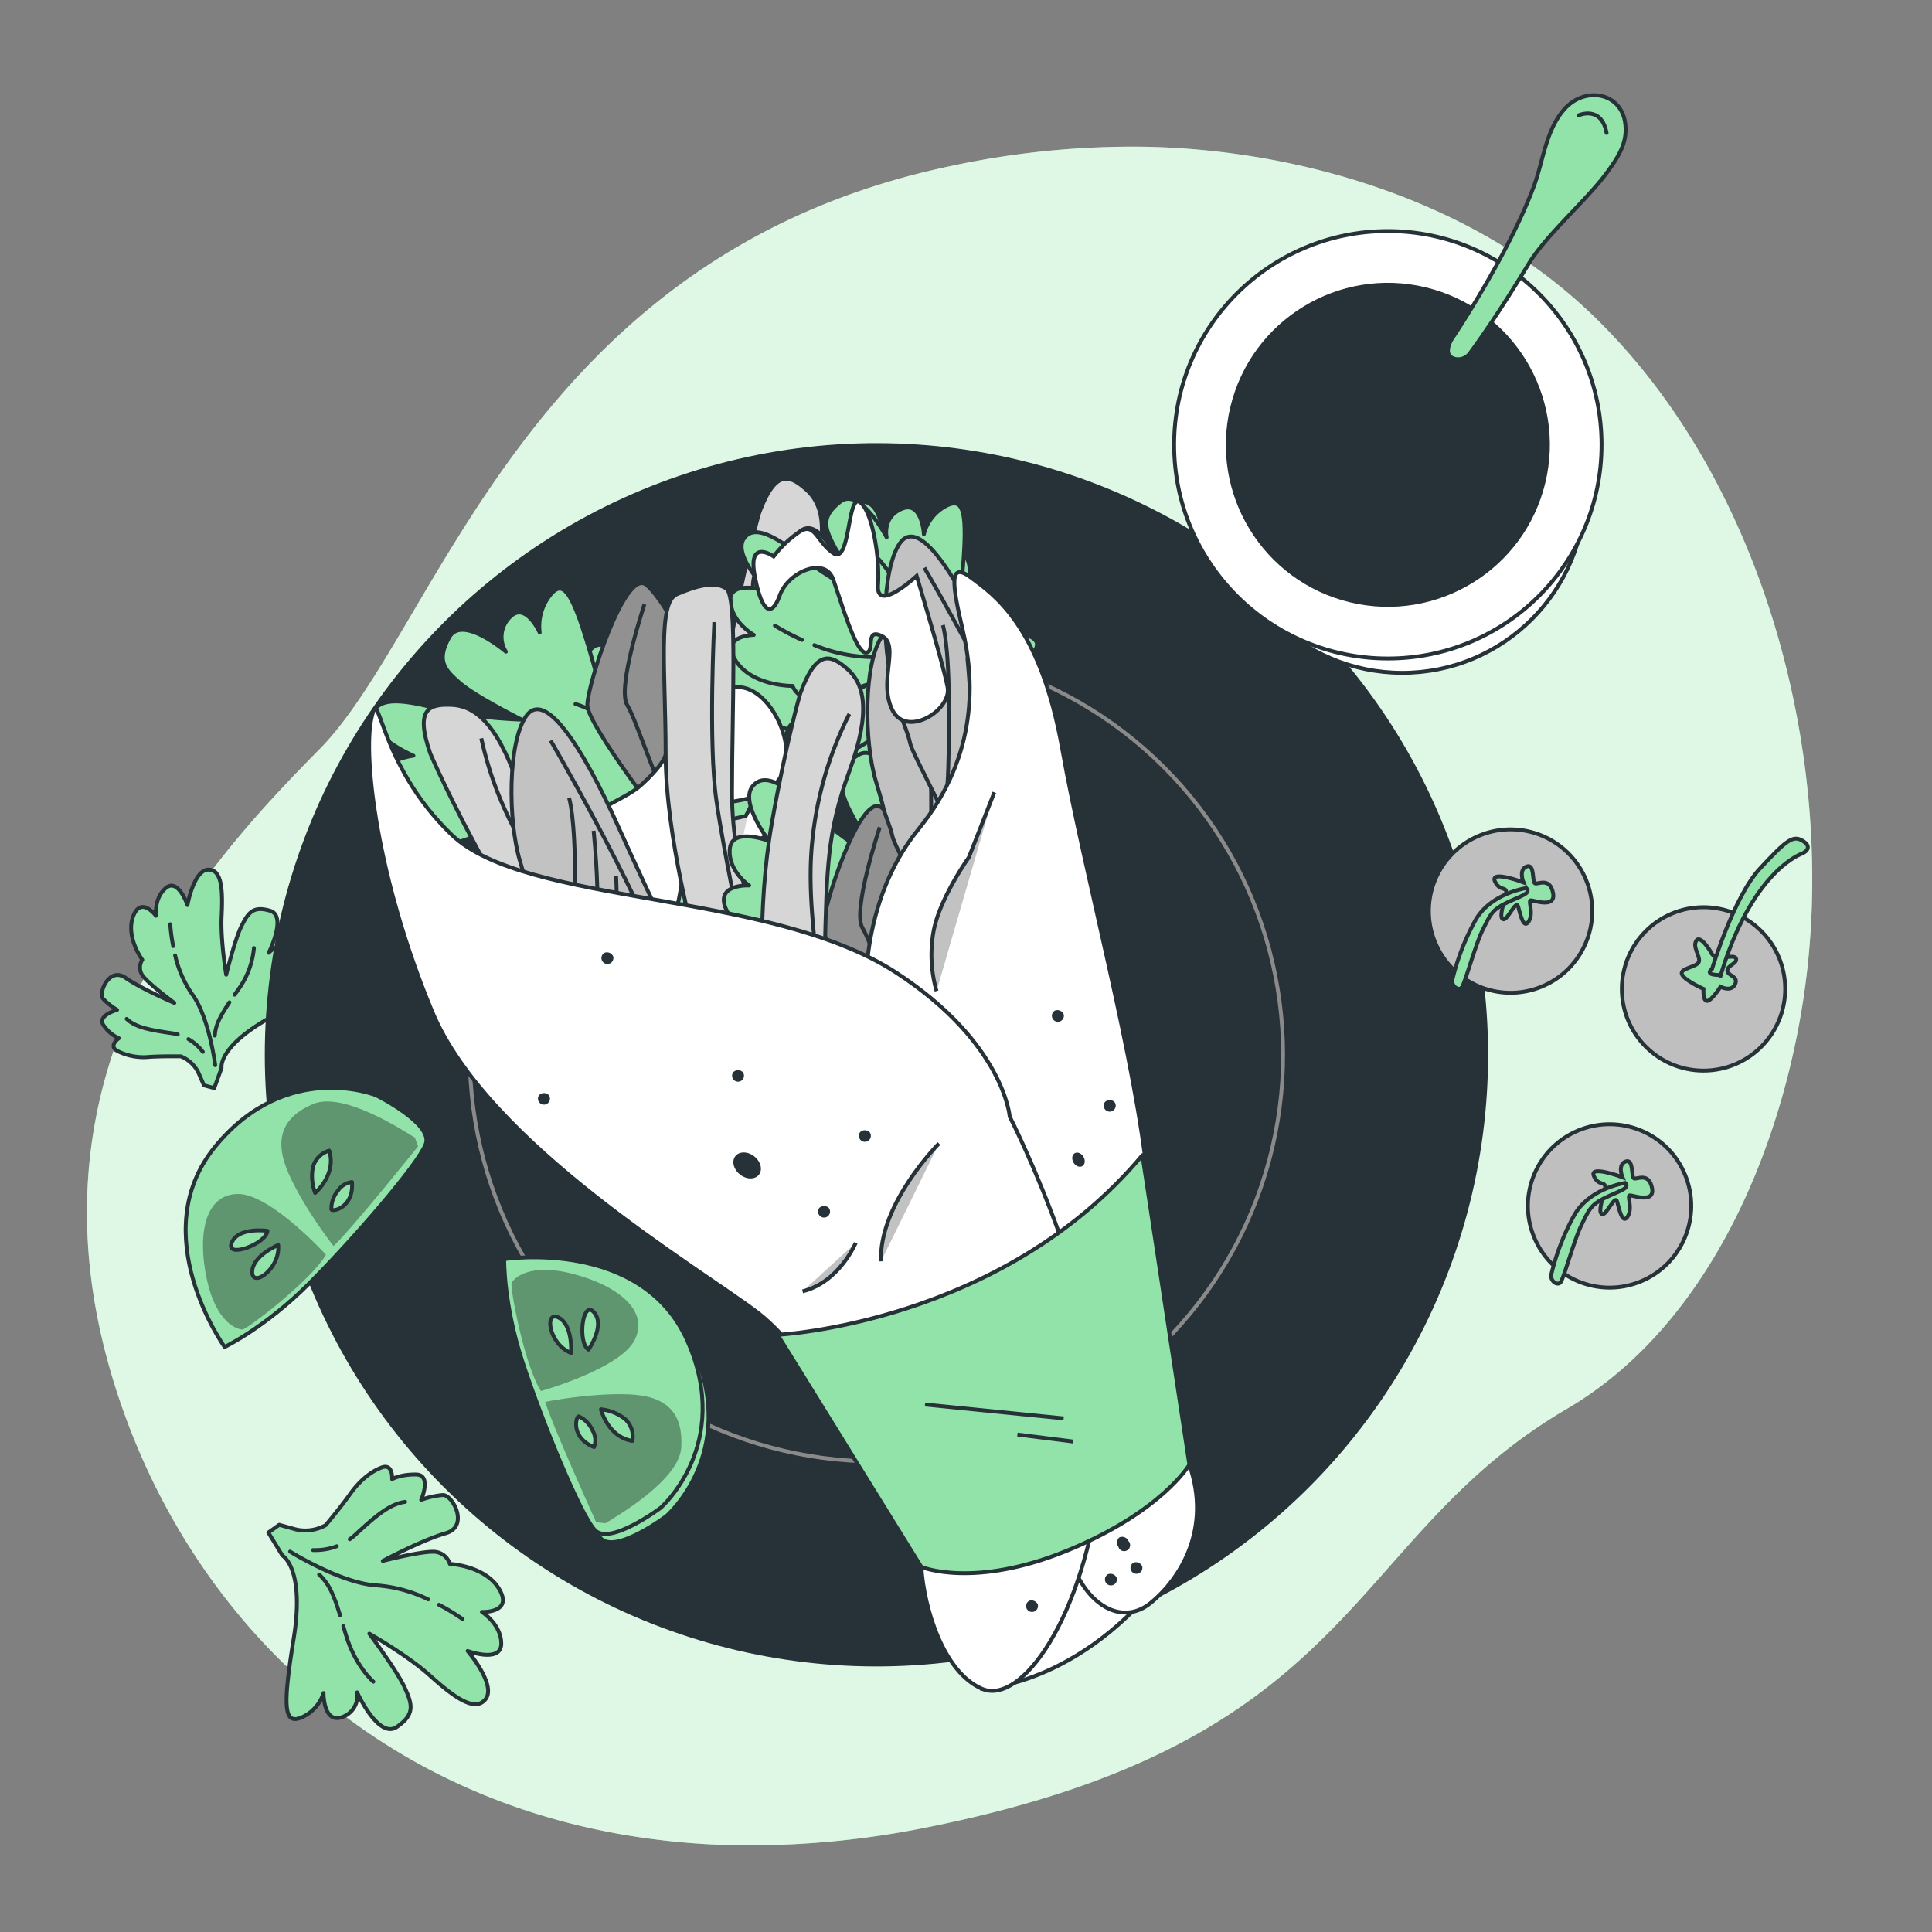 <svg xmlns="http://www.w3.org/2000/svg" viewBox="0 0 500 500"><rect x="0" y="0" width="500" height="500" fill="#808080" stroke="none"/><g id="freepik--background-simple--inject-11"><path d="M467.6,251.91c-4.93,41.8-24,90.41-62.14,112.73-57.59,33.75-52.77,85.64-165.19,108.2a231.3,231.3,0,0,1-49.85,4.71,194.65,194.65,0,0,1-24.46-2C94.51,465.12,46.43,415.46,28.79,355.5,5.58,276.66,51.93,225,82.65,193.94s53.23-128,163.57-151A223.75,223.75,0,0,1,297.45,38c39.26,1,82.08,13.86,111.71,40.76q3.33,3,6.5,6.28C456.84,127.33,474.34,194.92,467.6,251.91Z" style="fill:#92E3A9"></path><path d="M467.6,251.91c-4.93,41.8-24,90.41-62.14,112.73-57.59,33.75-52.77,85.64-165.19,108.2a231.3,231.3,0,0,1-49.85,4.71,194.65,194.65,0,0,1-24.46-2C94.51,465.12,46.43,415.46,28.79,355.5,5.58,276.66,51.93,225,82.65,193.94s53.23-128,163.57-151A223.75,223.75,0,0,1,297.45,38c39.26,1,82.08,13.86,111.71,40.76q3.33,3,6.5,6.28C456.84,127.33,474.34,194.92,467.6,251.91Z" style="fill:#fff;opacity:0.7"></path></g><g id="freepik--Lettuce--inject-11"><path d="M73.1,402.58s5.85,3.2,2.9,21.51-2.42,22.27,2.07,20.37a10.27,10.27,0,0,0,5.66-6.3s-.07,7.86,4.7,6.26a5.83,5.83,0,0,0,4-6.43s5.5,12.21,10.28,8.93,4-5.87,2-10.23-9.13-13.9-9.13-13.9,9.76,5.52,15.59,10.75,11.68,9.88,14.51,6.17-4.66-12.44-4.66-12.44,8.66,3.2,8.7-1.85-5-8.25-5-8.25,8.11.35,4.52-5.83-12.82-6.6-12.82-6.6a4.48,4.48,0,0,0-4.46-3.15c-3.63,0-12.89,2.37-12.89,2.37s10.12-5.39,16.29-7.16,1.77-10-.75-9.89a21.53,21.53,0,0,0-5.61,1.25s2.85-6.52-1.35-6.56-6.17,1.21-6.17,1.21.31-4.19-2.77-3-5.92,3.75-8.18,6.95-6.23,7.94-6.23,7.94a10.77,10.77,0,0,1-7.84,1.08l-4.19-1.16-2.82,2Z" style="fill:#92E3A9;stroke:#263238;stroke-linecap:round;stroke-linejoin:round"></path><path d="M113.62,415.31a54.14,54.14,0,0,1,6.1,3.72" style="fill:#92E3A9;stroke:#263238;stroke-linecap:round;stroke-linejoin:round"></path><path d="M75.07,401.55s13.37,8.33,22.6,8.76a36.48,36.48,0,0,1,13.15,3.61" style="fill:#92E3A9;stroke:#263238;stroke-linecap:round;stroke-linejoin:round"></path><path d="M88,418c-1.58-5.15-2.81-8.12-5.41-10.51" style="fill:#92E3A9;stroke:#263238;stroke-linecap:round;stroke-linejoin:round"></path><path d="M96.63,435.22s-4.73-4-7.18-12.34l-.6-2.05" style="fill:#92E3A9;stroke:#263238;stroke-linecap:round;stroke-linejoin:round"></path><path d="M90.51,398.35a12,12,0,0,0,1.39-1.12c4.8-4.4,8.75-8,12.95-8.55" style="fill:#92E3A9;stroke:#263238;stroke-linecap:round;stroke-linejoin:round"></path><path d="M81,401.16a16,16,0,0,0,6.17-1" style="fill:#92E3A9;stroke:#263238;stroke-linecap:round;stroke-linejoin:round"></path><path d="M57.34,276.37s-1-5.23,11.86-12.62,15-9.71,11.59-11.54a8.19,8.19,0,0,0-6.75-.33s4.9-3.92,1.51-6.07a4.65,4.65,0,0,0-6,.77s4.8-9.55.36-10.87-5.64.5-7.37,3.88-4,12.66-4,12.66-1.49-8.83-1.19-15.08.25-12.21-3.48-12.1-5.36,9.15-5.36,9.15-2.38-7-5.53-4.45S40.36,237,40.36,237s-3.87-5.2-5.89.13,2.36,11.27,2.36,11.27a3.58,3.58,0,0,0,.29,4.35c1.84,2.25,8,6.8,8,6.8s-8.44-3.56-12.65-6.5S25.37,257,26.7,258.5a17,17,0,0,0,3.6,2.85s-5.48,1.51-3.39,4.14a9.56,9.56,0,0,0,3.85,3.21s-2.75,1.91-.47,3.24a15,15,0,0,0,8.42,1.57c3.12-.2,8.06-.14,8.06-.14a8.66,8.66,0,0,1,4.62,4.32l1.39,3.18,2.67.73Z" style="fill:#92E3A9;stroke:#263238;stroke-linecap:round;stroke-linejoin:round"></path><path d="M44.82,244.85a44.85,44.85,0,0,1-.76-5.65" style="fill:#92E3A9;stroke:#263238;stroke-linecap:round;stroke-linejoin:round"></path><path d="M55.7,275.67s-1.56-12.48-6-18.42a29.4,29.4,0,0,1-4.38-10" style="fill:#92E3A9;stroke:#263238;stroke-linecap:round;stroke-linejoin:round"></path><path d="M59.37,259.4C57,263,55.76,265.23,55.59,268" style="fill:#92E3A9;stroke:#263238;stroke-linecap:round;stroke-linejoin:round"></path><path d="M65.72,245.36a21.54,21.54,0,0,1-4,10.66l-1,1.41" style="fill:#92E3A9;stroke:#263238;stroke-linecap:round;stroke-linejoin:round"></path><path d="M46,267.71c-.45-.12-.91-.22-1.4-.3-5.14-.75-9.38-1.37-11.82-3.72" style="fill:#92E3A9;stroke:#263238;stroke-linecap:round;stroke-linejoin:round"></path><path d="M52.5,272.22a12.65,12.65,0,0,0-3.73-3.3" style="fill:#92E3A9;stroke:#263238;stroke-linecap:round;stroke-linejoin:round"></path></g><g id="freepik--Dish--inject-11"><circle cx="226.82" cy="272.98" r="158.29" transform="translate(-126.59 240.34) rotate(-45)" style="fill:#263238"></circle><circle cx="226.82" cy="272.98" r="105.24" transform="translate(-126.59 240.34) rotate(-45)" style="fill:none;stroke:#8a8a8a;stroke-miterlimit:10"></circle></g><g id="freepik--tomatoes-2--inject-11"><circle cx="440.87" cy="255.93" r="21.14" style="fill:#bfbfbf;stroke:#263238;stroke-miterlimit:10"></circle><path d="M442.91,246.62s-2.77-4.79-3.88-3.21,1,4,.66,5.44-5,1.69-4.43,3.26,5.61,3.82,5.61,3.82-.25,3,.87,3.11,3.53-3.67,3.53-3.67,2.75,1.47,3.77-.65-2-2.15-2-3.54,2.73-1.86,2.22-3.16S443.87,249,442.91,246.62Z" style="fill:#92E3A9;stroke:#263238;stroke-miterlimit:10"></path><path d="M443.08,250.76s5.62-18.74,12.41-26,8.48-8.69,11-7.18,1.05,2.87-.25,3.38-13.17,5.62-20.91,31.38C445.29,252.31,440.89,252.52,443.08,250.76Z" style="fill:#92E3A9;stroke:#263238;stroke-miterlimit:10"></path><circle cx="416.55" cy="312.12" r="21.14" transform="translate(-87.05 180.5) rotate(-22.2)" style="fill:#bfbfbf;stroke:#263238;stroke-miterlimit:10"></circle><path d="M419.89,304.67s-8.75-3.29-7.39-.28,3.56.82,2.74,3.83-1.64,5.74-.55,6S418,309,418.52,311s1.37,6,2.73,3.82-.27-5.47.55-5.47,6.56,2.19,5.74-1.91-3.82-2.19-4.65-2.46,0-5.2-2.18-4.38S419.89,304.67,419.89,304.67Z" style="fill:#92E3A9;stroke:#263238;stroke-miterlimit:10"></path><path d="M420.59,306.15s-9.57,1.36-13.4,8.75a61.82,61.82,0,0,0-5.74,15c-.27,1.64,1.64,3,2.46,1.91s3.56-11.21,5.47-15,2.27-5,6.15-6.88S421.9,307.53,420.59,306.15Z" style="fill:#92E3A9;stroke:#263238;stroke-miterlimit:10"></path><circle cx="390.93" cy="235.81" r="21.14" transform="translate(-60.12 165.17) rotate(-22.2)" style="fill:#bfbfbf;stroke:#263238;stroke-miterlimit:10"></circle><path d="M394.27,228.36s-8.75-3.28-7.39-.27,3.56.82,2.74,3.83-1.64,5.74-.55,6,3.28-5.19,3.83-3.28,1.37,6,2.73,3.83-.27-5.47.55-5.47,6.56,2.19,5.74-1.91-3.82-2.19-4.65-2.46,0-5.2-2.18-4.38S394.27,228.36,394.27,228.36Z" style="fill:#92E3A9;stroke:#263238;stroke-miterlimit:10"></path><path d="M395,229.84s-9.57,1.37-13.4,8.75a61.52,61.52,0,0,0-5.74,15c-.27,1.64,1.64,3,2.46,1.92s3.56-11.22,5.47-15,2.27-5,6.15-6.88S396.28,231.23,395,229.84Z" style="fill:#92E3A9;stroke:#263238;stroke-miterlimit:10"></path></g><g id="freepik--tomatoes-1--inject-11"><path d="M97.34,283.46s-23-9.39-41.6,13.21,2.39,51.93,2.39,51.93,10.44-5,21.74-16.3,28.3-30.88,30.3-36.2S97.34,283.46,97.34,283.46Z" style="fill:#92E3A9;stroke:#263238;stroke-linecap:round;stroke-linejoin:round"></path><path d="M84.36,324.72S70.05,309,61.63,309,51,319.11,53.49,330.89s8.14,13.19,9.26,13.19S80.43,331.46,84.36,324.72Z" style="opacity:0.34"></path><path d="M86.32,322.48S79,313.22,74.82,304,73.13,289.09,81,285.72s23.57,7,26.37,8.7l.84,2.25S91.09,318,86.32,322.48Z" style="opacity:0.34"></path><path d="M69.21,318.55s-7.58-1.12-9.26,3.09S68.93,321.92,69.21,318.55Z" style="fill:#92E3A9;stroke:#263238;stroke-linecap:round;stroke-linejoin:round"></path><path d="M72,322.2s-6.73,2.8-6.73,7S72.57,328.37,72,322.2Z" style="fill:#92E3A9;stroke:#263238;stroke-linecap:round;stroke-linejoin:round"></path><path d="M85.2,297.79A6.11,6.11,0,0,0,81,302a12.09,12.09,0,0,0,.56,6.73S87.16,304,85.2,297.79Z" style="fill:#92E3A9;stroke:#263238;stroke-linecap:round;stroke-linejoin:round"></path><path d="M91.09,305.92a5,5,0,0,0-3.65,2.25,7.27,7.27,0,0,0-1.68,4.77C85.76,313.78,91.65,312.66,91.09,305.92Z" style="fill:#92E3A9;stroke:#263238;stroke-linecap:round;stroke-linejoin:round"></path><path d="M172.54,392.29s18.74-16.3,6.93-43.1S132,328,132,328s-.23,11.57,4.78,26.75,14.82,39.18,18.68,43.35S172.54,392.29,172.54,392.29Z" style="fill:#92E3A9;stroke:#263238;stroke-linecap:round;stroke-linejoin:round"></path><path d="M171,390.2s18.74-16.3,6.94-43.09-47.45-21.25-47.45-21.25-.23,11.58,4.77,26.75,14.83,39.18,18.68,43.35S171,390.2,171,390.2Z" style="fill:#92E3A9;stroke:#263238;stroke-linecap:round;stroke-linejoin:round"></path><path d="M140,360s20.47-5.7,24.26-13.22S160,332.74,148.35,329.7,132.92,331,132.41,332,135.73,353.49,140,360Z" style="opacity:0.34"></path><path d="M141.09,362.8s11.56-2.35,21.72-1.94,14,5.19,13.5,13.72-16.87,17.89-19.63,19.64l-2.39-.26S143,369.08,141.09,362.8Z" style="opacity:0.34"></path><path d="M152.31,349.28s4.41-6.26,1.41-9.66S149.43,347.52,152.31,349.28Z" style="fill:#92E3A9;stroke:#263238;stroke-linecap:round;stroke-linejoin:round"></path><path d="M147.79,350.15s.52-7.28-3.24-9.17S142,347.87,147.79,350.15Z" style="fill:#92E3A9;stroke:#263238;stroke-linecap:round;stroke-linejoin:round"></path><path d="M163.65,372.91a6.12,6.12,0,0,0-1.87-5.65,12,12,0,0,0-6.26-2.53S157.25,371.88,163.65,372.91Z" style="fill:#92E3A9;stroke:#263238;stroke-linecap:round;stroke-linejoin:round"></path><path d="M153.73,374.51a5,5,0,0,0-.36-4.27,7.27,7.27,0,0,0-3.51-3.65C149.11,366.21,147.46,372,153.73,374.51Z" style="fill:#92E3A9;stroke:#263238;stroke-linecap:round;stroke-linejoin:round"></path></g><g id="freepik--Sauce--inject-11"><circle cx="362.92" cy="126.74" r="47.39" style="fill:#fff;stroke:#263238;stroke-miterlimit:10"></circle><circle cx="359.17" cy="115.11" r="55.31" style="fill:#fff;stroke:#263238;stroke-miterlimit:10"></circle><circle cx="359.17" cy="115.11" r="41.92" transform="translate(163.23 437.39) rotate(-76.47)" style="fill:#263238"></circle><path d="M375.52,88.05s14.53-21.41,21.41-39.76c2.45-6.54,3.09-14.65,8-20.12,5.34-5.92,14.8-4.27,15.7,4,.5,4.64-1.49,8.13-5.14,13-5.11,6.79-15.43,15.79-19.86,23.08-7.85,12.9-13,20.16-15.18,23.12a3.78,3.78,0,0,1-4.22,1.43C374.93,92.33,374,91.11,375.52,88.05Z" style="fill:#92E3A9;stroke:#263238;stroke-linecap:round;stroke-linejoin:round"></path><path d="M408.53,29.84s5.91-2.68,7.25,4.57" style="fill:none;stroke:#263238;stroke-linecap:round;stroke-linejoin:round"></path></g><g id="freepik--Shawarma--inject-11"><path d="M254.17,437s27.89-.71,50.78-34.33c0,0-6.44-28.61-12.16-29.32s-23.6,25-30.75,39.33S254.17,437,254.17,437Z" style="fill:#fff;stroke:#263238;stroke-miterlimit:10"></path><path d="M196.39,133A346.2,346.2,0,0,0,189,166.88c-3.71,21.18-2.65,47.66-1.06,51.89s7.94,5.83,11.12,4.77,3.18-2.65,3.7-23.83.53-30.71,6.36-46.6,3.71-22.77-.53-26.48S200.63,121.34,196.39,133Z" style="fill:#d6d6d6;stroke:#263238;stroke-miterlimit:10"></path><path d="M209.1,138.28a93.52,93.52,0,0,0-9.53,32.31c-2.12,19.06,3.34,37.43.61,43.07a6.28,6.28,0,0,1-8,3.53" style="fill:#fff;stroke:#263238;stroke-miterlimit:10"></path><path d="M234.41,200.58s-2.13-7.14,15.91-18.83,21-15.15,15.63-17.3a12.9,12.9,0,0,0-10,.31s6.75-6,1.43-8.58a7.16,7.16,0,0,0-8.77,1.75s5.85-13.79-.91-15.11-8.29,1.33-10.41,6.22S233,167,233,167s-3.38-12.06-3.77-20.75-1.26-17-6.76-16.37-6.73,13.28-6.73,13.28-4.45-9.39-8.79-5.55S204,148,204,148s-6.44-6.78-8.72.84,5,15.35,5,15.35a4.73,4.73,0,0,0,1,6c3,2.92,12.72,8.52,12.72,8.52s-13-4-19.62-7.56-10,6.24-7.79,8.19a25.67,25.67,0,0,0,5.72,3.54s-7.92,2.72-4.48,6.12,6.15,4,6.15,4-3.83,3-.28,4.55,8.1,1.86,12.7,1.22,11.93-1.11,11.93-1.11a13,13,0,0,1,7.42,5.47l1.77,3a3,3,0,0,0,2.1,1.45h0a3,3,0,0,0,3.41-2.15Z" style="fill:#92E3A9;stroke:#263238;stroke-linecap:round;stroke-linejoin:round"></path><path d="M211.66,158.32a57.1,57.1,0,0,1-1.88-7.74" style="fill:#92E3A9;stroke:#263238;stroke-linecap:round;stroke-linejoin:round"></path><path d="M231.9,199.8s-4-17.12-11.28-24.85a40.51,40.51,0,0,1-7.82-13.31" style="fill:#92E3A9;stroke:#263238;stroke-linecap:round;stroke-linejoin:round"></path><path d="M235.17,176.83c-3.07,5.22-4.58,8.49-4.46,12.41" style="fill:#92E3A9;stroke:#263238;stroke-linecap:round;stroke-linejoin:round"></path><path d="M242.71,156.66s.49,6.88-4.57,15.24l-1.25,2" style="fill:#92E3A9;stroke:#263238;stroke-linecap:round;stroke-linejoin:round"></path><path d="M216.37,189.87a19.43,19.43,0,0,0-2.1-.26c-7.73-.46-14.09-.84-18-3.82" style="fill:#92E3A9;stroke:#263238;stroke-linecap:round;stroke-linejoin:round"></path><path d="M226.69,195.38a19.22,19.22,0,0,0-6-4.16" style="fill:#92E3A9;stroke:#263238;stroke-linecap:round;stroke-linejoin:round"></path><path d="M188.34,203.28s-7.45-.11-13.2-20.82-8.17-24.55-11.82-20.1a13,13,0,0,0-2.72,9.69s-3.68-8.23-7.76-3.94a7.17,7.17,0,0,0-1,8.9s-11.41-9.71-14.69-3.66-1.22,8.31,2.81,11.8,15.88,9.46,15.88,9.46S143.37,194.22,135,192s-16.55-3.88-17.64,1.55S128,203.94,128,203.94s-10.29,1.44-7.93,6.72,9,5.86,9,5.86-8.39,4.11-1.81,8.57,16.15-.17,16.15-.17a4.72,4.72,0,0,0,6,.83c3.69-2,11.94-9.58,11.94-9.58s-7.68,11.2-13.09,16.45,3,11.36,5.48,9.89a25.75,25.75,0,0,0,5.09-4.4s.22,8.37,4.5,6.1,5.67-4.66,5.67-4.66,1.68,4.54,4.25,1.63,4.2-7.17,5-11.75,2.52-11.71,2.52-11.71a13,13,0,0,1,7.44-5.45l4.8-1.09,1.88-3.67Z" style="fill:#92E3A9;stroke:#263238;stroke-linecap:round;stroke-linejoin:round"></path><path d="M167.42,194.91s-7.46-.11-13.2-20.82S146,149.54,142.39,154a13,13,0,0,0-2.72,9.69s-3.68-8.23-7.75-3.94a7.17,7.17,0,0,0-1,8.9s-11.4-9.71-14.69-3.66-1.21,8.31,2.82,11.8S135,186.24,135,186.24s-12.52-.39-20.93-2.62-16.55-3.87-17.65,1.55S107,195.57,107,195.57s-10.29,1.44-7.92,6.72,9,5.86,9,5.86-8.39,4.11-1.8,8.57,16.14-.17,16.14-.17a4.73,4.73,0,0,0,6,.83c3.69-2,11.94-9.58,11.94-9.58s-7.69,11.2-13.1,16.45,3,11.36,5.49,9.89a26.08,26.08,0,0,0,5.09-4.4s.22,8.37,4.49,6.1,5.68-4.66,5.68-4.66,1.68,4.54,4.25,1.63,4.2-7.17,5-11.75,2.51-11.71,2.51-11.71a13,13,0,0,1,7.44-5.45l4.8-1.09,1.89-3.67Z" style="fill:#92E3A9;stroke:#263238;stroke-linecap:round;stroke-linejoin:round"></path><path d="M141.21,212.33a56.51,56.51,0,0,1-8-.53" style="fill:#92E3A9;stroke:#263238;stroke-linecap:round;stroke-linejoin:round"></path><path d="M186.84,205.44s-17.52-1.32-27.09,3.32a40.18,40.18,0,0,1-15,3.47" style="fill:#92E3A9;stroke:#263238;stroke-linecap:round;stroke-linejoin:round"></path><path d="M165.91,195.44c4.06,4.5,6.72,6.91,10.5,8" style="fill:#92E3A9;stroke:#263238;stroke-linecap:round;stroke-linejoin:round"></path><path d="M148.93,182.21s6.7,1.58,13.16,8.92l1.59,1.81" style="fill:#92E3A9;stroke:#263238;stroke-linecap:round;stroke-linejoin:round"></path><path d="M172.72,217.28a20.13,20.13,0,0,0-.88,1.93c-2.75,7.24-5,13.19-9,16" style="fill:#92E3A9;stroke:#263238;stroke-linecap:round;stroke-linejoin:round"></path><path d="M181.07,209.09a18.86,18.86,0,0,0-5.76,4.46" style="fill:#92E3A9;stroke:#263238;stroke-linecap:round;stroke-linejoin:round"></path><path d="M253.3,176.94s-6.7-3.14-4.68-23.62,1.16-24.84-3.69-22.43a11.38,11.38,0,0,0-5.83,7.37s-.46-8.71-5.64-6.61-4,7.4-4,7.4-6.92-13.16-12-9.2-4,6.78-1.57,11.47S227,156.1,227,156.1s-11.18-5.46-18-10.84-13.61-10.16-16.49-5.85,6,13.45,6,13.45-9.8-2.94-9.5,2.65,6.07,8.8,6.07,8.8-9,.17-4.62,6.76,14.66,6.44,14.66,6.44a5,5,0,0,0,5.15,3.19c4-.25,14.12-3.51,14.12-3.51s-10.85,6.67-17.56,9.05-1.27,11.17,1.51,10.9a23.72,23.72,0,0,0,6.13-1.77s-2.72,7.41,1.94,7.17,6.75-1.76,6.75-1.76-.06,4.66,3.28,3.16,6.29-4.56,8.58-8.26,6.35-9.22,6.35-9.22a12,12,0,0,1,8.62-1.73l4.72,1,3-2.44Z" style="fill:#92E3A9;stroke:#263238;stroke-linecap:round;stroke-linejoin:round"></path><path d="M207.55,165.61a61.32,61.32,0,0,1-7-3.7" style="fill:#92E3A9;stroke:#263238;stroke-linecap:round;stroke-linejoin:round"></path><path d="M251.19,178.22s-15.38-8.32-25.63-8.16a40.76,40.76,0,0,1-14.81-3.1" style="fill:#92E3A9;stroke:#263238;stroke-linecap:round;stroke-linejoin:round"></path><path d="M235.76,160.92c2.1,5.59,3.67,8.79,6.71,11.26" style="fill:#92E3A9;stroke:#263238;stroke-linecap:round;stroke-linejoin:round"></path><path d="M225,142.4s5.51,4.12,8.8,13.18c.28.78.55,1.52.8,2.23" style="fill:#92E3A9;stroke:#263238;stroke-linecap:round;stroke-linejoin:round"></path><path d="M234.3,182.82a15,15,0,0,0-1.46,1.33c-5,5.21-9.14,9.49-13.76,10.36" style="fill:#92E3A9;stroke:#263238;stroke-linecap:round;stroke-linejoin:round"></path><path d="M244.7,179.05a17.73,17.73,0,0,0-6.76,1.55" style="fill:#92E3A9;stroke:#263238;stroke-linecap:round;stroke-linejoin:round"></path><path d="M172.7,214.32S152,187.61,152,182.46s9.61-35,15.1-31.22,22.64,36.37,21.27,49.4S179,219.07,172.7,214.32Z" style="fill:#919191;stroke:#263238;stroke-miterlimit:10"></path><path d="M166.78,156.38s-7.2,21.62-4.46,26.08,9.27,26.08,12.36,27.11,6.51,2.05,8.57-3.78" style="fill:#919191;stroke:#263238;stroke-miterlimit:10"></path><path d="M172.27,195.28s-.43,2.58-6.47,8-22.79,8.34-16.43,22.44,18.88,27.17,23.84,15.43,3.53-30,7.86-32.09,17.85-.27,21.67-9.38-6.43-27-16.13-20.43A46.44,46.44,0,0,0,172.27,195.28Z" style="fill:#fff;stroke:#263238;stroke-miterlimit:10"></path><path d="M180.14,244.63s-7.87-27.89-7.87-49.35-2.14-39.33,2.86-41.48,10-3.57,12.88-1.43,1.43,31.47,1.43,52.93S198,243.92,198,251.07s-8.58,11.44-13.59,10S180.14,244.63,180.14,244.63Z" style="fill:#d6d6d6;stroke:#263238;stroke-miterlimit:10"></path><path d="M184.86,161s-1.59,31.24.53,46.07,6.36,32.83,6.89,39.71,1.58,8-3.71,9" style="fill:none;stroke:#263238;stroke-miterlimit:10"></path><path d="M252.13,246.49s-6.45-3.73-1.39-24.61,4.82-25.43-.54-23.32a12.93,12.93,0,0,0-7.09,7.14s.79-9-4.86-7.22a7.18,7.18,0,0,0-5.17,7.31s-5.23-14-11.05-10.35-5.1,6.67-3.28,11.67,9.26,16,9.26,16-10.75-6.43-17-12.47-12.57-11.45-16.17-7.24,4.24,14.27,4.24,14.27-9.69-3.76-10.2,2,5,9.49,5,9.49-9.33-.5-5.75,6.6,14.19,7.71,14.19,7.71a4.72,4.72,0,0,0,4.85,3.66c4.2,0,15.09-2.56,15.09-2.56s-12.17,6-19.45,8-2.93,11.38,0,11.31a25.49,25.49,0,0,0,6.58-1.36s-3.88,7.42,1,7.52,7.23-1.31,7.23-1.31-.75,4.78,2.92,3.49,7.16-4.22,10.06-7.84,7.9-9,7.9-9a13,13,0,0,1,9.15-1.14l4.72,1.38,3.44-2.28Z" style="fill:#92E3A9;stroke:#263238;stroke-linecap:round;stroke-linejoin:round"></path><path d="M206.56,231.44a57,57,0,0,1-6.69-4.33" style="fill:#92E3A9;stroke:#263238;stroke-linecap:round;stroke-linejoin:round"></path><path d="M249.77,247.64S235.11,238,224.5,237.35a40.2,40.2,0,0,1-14.83-4.29" style="fill:#92E3A9;stroke:#263238;stroke-linecap:round;stroke-linejoin:round"></path><path d="M236.36,228.72c1.35,5.9,2.51,9.31,5.29,12.07" style="fill:#92E3A9;stroke:#263238;stroke-linecap:round;stroke-linejoin:round"></path><path d="M228,208.89s5.09,4.65,7.16,14.2c.18.82.35,1.6.51,2.35" style="fill:#92E3A9;stroke:#263238;stroke-linecap:round;stroke-linejoin:round"></path><path d="M231.67,251.11a17.31,17.31,0,0,0-1.7,1.26c-5.93,5-10.82,9.07-15.71,9.61" style="fill:#92E3A9;stroke:#263238;stroke-linecap:round;stroke-linejoin:round"></path><path d="M235.75,249.11A19,19,0,0,1,243,248" style="fill:#92E3A9;stroke:#263238;stroke-linecap:round;stroke-linejoin:round"></path><path d="M233.59,272s-20.66-26.71-20.66-31.86,9.6-35,15.09-31.22,22.65,36.37,21.28,49.4S239.85,276.79,233.59,272Z" style="fill:#919191;stroke:#263238;stroke-miterlimit:10"></path><path d="M227.68,214.1s-7.2,21.62-4.46,26.08,9.26,26.08,12.35,27.11,6.52,2,8.58-3.78" style="fill:#919191;stroke:#263238;stroke-miterlimit:10"></path><path d="M207.1,179.48s-3.7,12.71-7.41,33.89S197,261,198.63,265.27s7.94,5.82,11.12,4.76,3.18-2.64,3.71-23.83.53-30.71,6.35-46.6,3.71-22.77-.53-26.47S211.34,167.83,207.1,179.48Z" style="fill:#d6d6d6;stroke:#263238;stroke-miterlimit:10"></path><path d="M219.81,184.78a93.41,93.41,0,0,0-9.53,32.3c-2.12,19.06,3.35,37.43.61,43.07a6.26,6.26,0,0,1-8,3.53" style="fill:none;stroke:#263238;stroke-miterlimit:10"></path><path d="M111.36,195s5.14,12.19,15.62,31,28,38.65,31.92,40.93,9.84-.49,11.63-3.31.8-4.06-12.15-20.83-19-24.17-24.47-40.17-11.49-20-17.11-20.21S107.29,183.27,111.36,195Z" style="fill:#d6d6d6;stroke:#263238;stroke-miterlimit:10"></path><path d="M124.56,191.08a93.39,93.39,0,0,0,13,31.07c10.38,16.13,26.21,26.94,27.65,33a6.28,6.28,0,0,1-4,7.8" style="fill:none;stroke:#263238;stroke-miterlimit:10"></path><path d="M271.18,233.49s-9.53-19.06-19.07-40.24-19.06-35.48-23.83-28.6-4.76,27-1.58,37.6,1.05,4.77,3.17,10.59-.53,1.06,5.3,12.71,7.41,15.89,11.12,16.95S272.24,253.62,271.18,233.49Z" style="fill:#c2c2c2;stroke:#263238;stroke-miterlimit:10"></path><path d="M239.4,185.84s1.59,4.23,1.59,22.24-.53,20.12-.53,20.12" style="fill:#c2c2c2;stroke:#263238;stroke-miterlimit:10"></path><path d="M245.23,231.38c3.18-12.71.53-37.07.53-37.07" style="fill:#c2c2c2;stroke:#263238;stroke-miterlimit:10"></path><path d="M251.58,206s1.06,17.47-2.11,31.24" style="fill:#c2c2c2;stroke:#263238;stroke-miterlimit:10"></path><path d="M256.35,219.73s-.53,11.65-2.12,19.06" style="fill:#c2c2c2;stroke:#263238;stroke-miterlimit:10"></path><path d="M234.64,171s21.71,37.07,30.18,60.37" style="fill:#c2c2c2;stroke:#263238;stroke-miterlimit:10"></path><path d="M275.77,209.43s-9.53-19.07-19.06-40.25-19.07-35.48-23.83-28.59-4.77,27-1.59,37.59,1.06,4.77,3.17,10.59-.52,1.06,5.3,12.71,7.41,15.89,11.12,17S276.83,229.55,275.77,209.43Z" style="fill:#c2c2c2;stroke:#263238;stroke-miterlimit:10"></path><path d="M244,161.77s1.59,4.23,1.59,22.24-.53,20.12-.53,20.12" style="fill:#c2c2c2;stroke:#263238;stroke-miterlimit:10"></path><path d="M250.35,170.24s2.65,24.36-.53,37.07" style="fill:#c2c2c2;stroke:#263238;stroke-miterlimit:10"></path><path d="M256.18,181.89s1.06,17.48-2.12,31.24" style="fill:#c2c2c2;stroke:#263238;stroke-miterlimit:10"></path><path d="M260.94,195.66s-.53,11.65-2.12,19.06" style="fill:#c2c2c2;stroke:#263238;stroke-miterlimit:10"></path><path d="M239.23,146.94s21.71,37.07,30.18,60.37" style="fill:#c2c2c2;stroke:#263238;stroke-miterlimit:10"></path><path d="M224.13,259.62s-2.14-25.74,13.59-45.05,14.3-39.34,11.44-51.5-3.57-17.88,2.15-13.58,17.88,12.15,23.6,44.34,19.31,81.53,22.17,112.28,5,56.5,10.73,72.95-2.15,29.32-10,35.76-17.88,0-21.46-13.59S224.13,259.62,224.13,259.62Z" style="fill:#fff;stroke:#263238;stroke-miterlimit:10"></path><path d="M179,254.15S169.5,235.08,160,213.9s-19.06-35.48-23.83-28.59-4.76,27-1.59,37.59,1.06,4.77,3.18,10.59-.53,1.06,5.3,12.71,7.41,15.89,11.12,16.95S180.1,274.27,179,254.15Z" style="fill:#c2c2c2;stroke:#263238;stroke-miterlimit:10"></path><path d="M147.26,206.49s1.59,4.23,1.59,22.24-.53,20.12-.53,20.12" style="fill:#c2c2c2;stroke:#263238;stroke-miterlimit:10"></path><path d="M153.62,215s2.65,24.36-.53,37.07" style="fill:#c2c2c2;stroke:#263238;stroke-miterlimit:10"></path><path d="M159.44,226.61s1.06,17.48-2.11,31.24" style="fill:#c2c2c2;stroke:#263238;stroke-miterlimit:10"></path><path d="M164.21,240.38s-.53,11.65-2.12,19.06" style="fill:#c2c2c2;stroke:#263238;stroke-miterlimit:10"></path><path d="M142.5,191.66s21.71,37.07,30.18,60.37" style="fill:#c2c2c2;stroke:#263238;stroke-miterlimit:10"></path><path d="M261.32,289S259.8,269.89,232,251.76C199.1,230.3,136.16,234.59,116.85,216S98.26,176,96.11,186s1.43,41.48,15.74,75.81,69.37,66.51,84.39,78,41.48,55.06,42.2,65.79,5.72,27.18,15.73,31.47,26.46-17.88,30.75-55.78S261.32,289,261.32,289Z" style="fill:#fff;stroke:#263238;stroke-miterlimit:10"></path><path d="M201.25,345.45s57.93-2.86,94.4-46.49l12.16,80.1s-7.15,12.16-31.47,22.17-37.9,4.29-37.9,4.29Z" style="fill:#92E3A9;stroke:#263238;stroke-linecap:round;stroke-linejoin:round"></path><path d="M200.22,144s-6.68-4.72-4.93,4.79,4.32,11.39,6.52,5.27,11.65-10.06,13.77-4.23,5.82,19.06,8.47,19.06-.44-6.61,4.23-4.24-1.05,11.65,2.65,19.07,15.36,0,14.3-5.83-8-28.85-8-28.85-10.54,9.79-10,2.37-1.66-19.72-4.8-21.51-2.38,16.16-6.73,13.28-4.75-8.21-8.79-5.55A28.37,28.37,0,0,0,200.22,144Z" style="fill:#fff;stroke:#263238;stroke-miterlimit:10"></path><line x1="239.39" y1="363.49" x2="275.27" y2="367.08" style="fill:none;stroke:#263238;stroke-miterlimit:10"></line><line x1="263.31" y1="371.26" x2="277.66" y2="373.06" style="fill:none;stroke:#263238;stroke-miterlimit:10"></line><path d="M195.22,299.28c1.68,1.33,2.21,3.46,1.18,4.75s-3.22,1.26-4.9-.07-2.21-3.47-1.18-4.76S193.54,297.94,195.22,299.28Z" style="fill:#263238"></path><path d="M214.49,312.61a1.55,1.55,0,1,1-2.45,0A1.76,1.76,0,0,1,214.49,312.61Z" style="fill:#263238"></path><path d="M225.05,293a1.55,1.55,0,1,1-2.45,0A1.76,1.76,0,0,1,225.05,293Z" style="fill:#263238"></path><path d="M288.42,285.19a1.55,1.55,0,1,1-2.45,0A1.77,1.77,0,0,1,288.42,285.19Z" style="fill:#263238"></path><ellipse cx="279.12" cy="300.1" rx="1.49" ry="1.94" transform="translate(-113.88 183.83) rotate(-30.59)" style="fill:#263238"></ellipse><path d="M275.27,262.46a1.55,1.55,0,1,1-2.28-.91A1.77,1.77,0,0,1,275.27,262.46Z" style="fill:#263238"></path><path d="M268.57,415.22a1.54,1.54,0,1,1-2.27-.91A1.76,1.76,0,0,1,268.57,415.22Z" style="fill:#263238"></path><path d="M292,398.77a1.55,1.55,0,1,1-2.57,1.52,1.78,1.78,0,0,1,.3-2.44A1.75,1.75,0,0,1,292,398.77Z" style="fill:#263238"></path><path d="M289,408.33a1.55,1.55,0,1,1-2.28-.91A1.77,1.77,0,0,1,289,408.33Z" style="fill:#263238"></path><path d="M295.59,405.34a1.54,1.54,0,1,1-2.27-.91A1.76,1.76,0,0,1,295.59,405.34Z" style="fill:#263238"></path><path d="M158.69,247.51a1.55,1.55,0,1,1-2.28-.91A1.76,1.76,0,0,1,158.69,247.51Z" style="fill:#263238"></path><path d="M142,283.38a1.55,1.55,0,1,1-2.45,0A1.77,1.77,0,0,1,142,283.38Z" style="fill:#263238"></path><path d="M192.23,277.46a1.54,1.54,0,1,1-2.45,0A1.75,1.75,0,0,1,192.23,277.46Z" style="fill:#263238"></path><path d="M257.33,205.06l-6.59,16.82s-7.44,10.4-9.09,18.91a34.1,34.1,0,0,0,.73,15.69" style="fill:#c2c2c2;stroke:#263238;stroke-miterlimit:10"></path><path d="M243,295.94S227.44,311.48,228,326.43" style="fill:#c2c2c2;stroke:#263238;stroke-miterlimit:10"></path><path d="M221.46,321.64s-4.19,10.17-13.75,12.56" style="fill:#c2c2c2;stroke:#263238;stroke-miterlimit:10"></path></g></svg>
